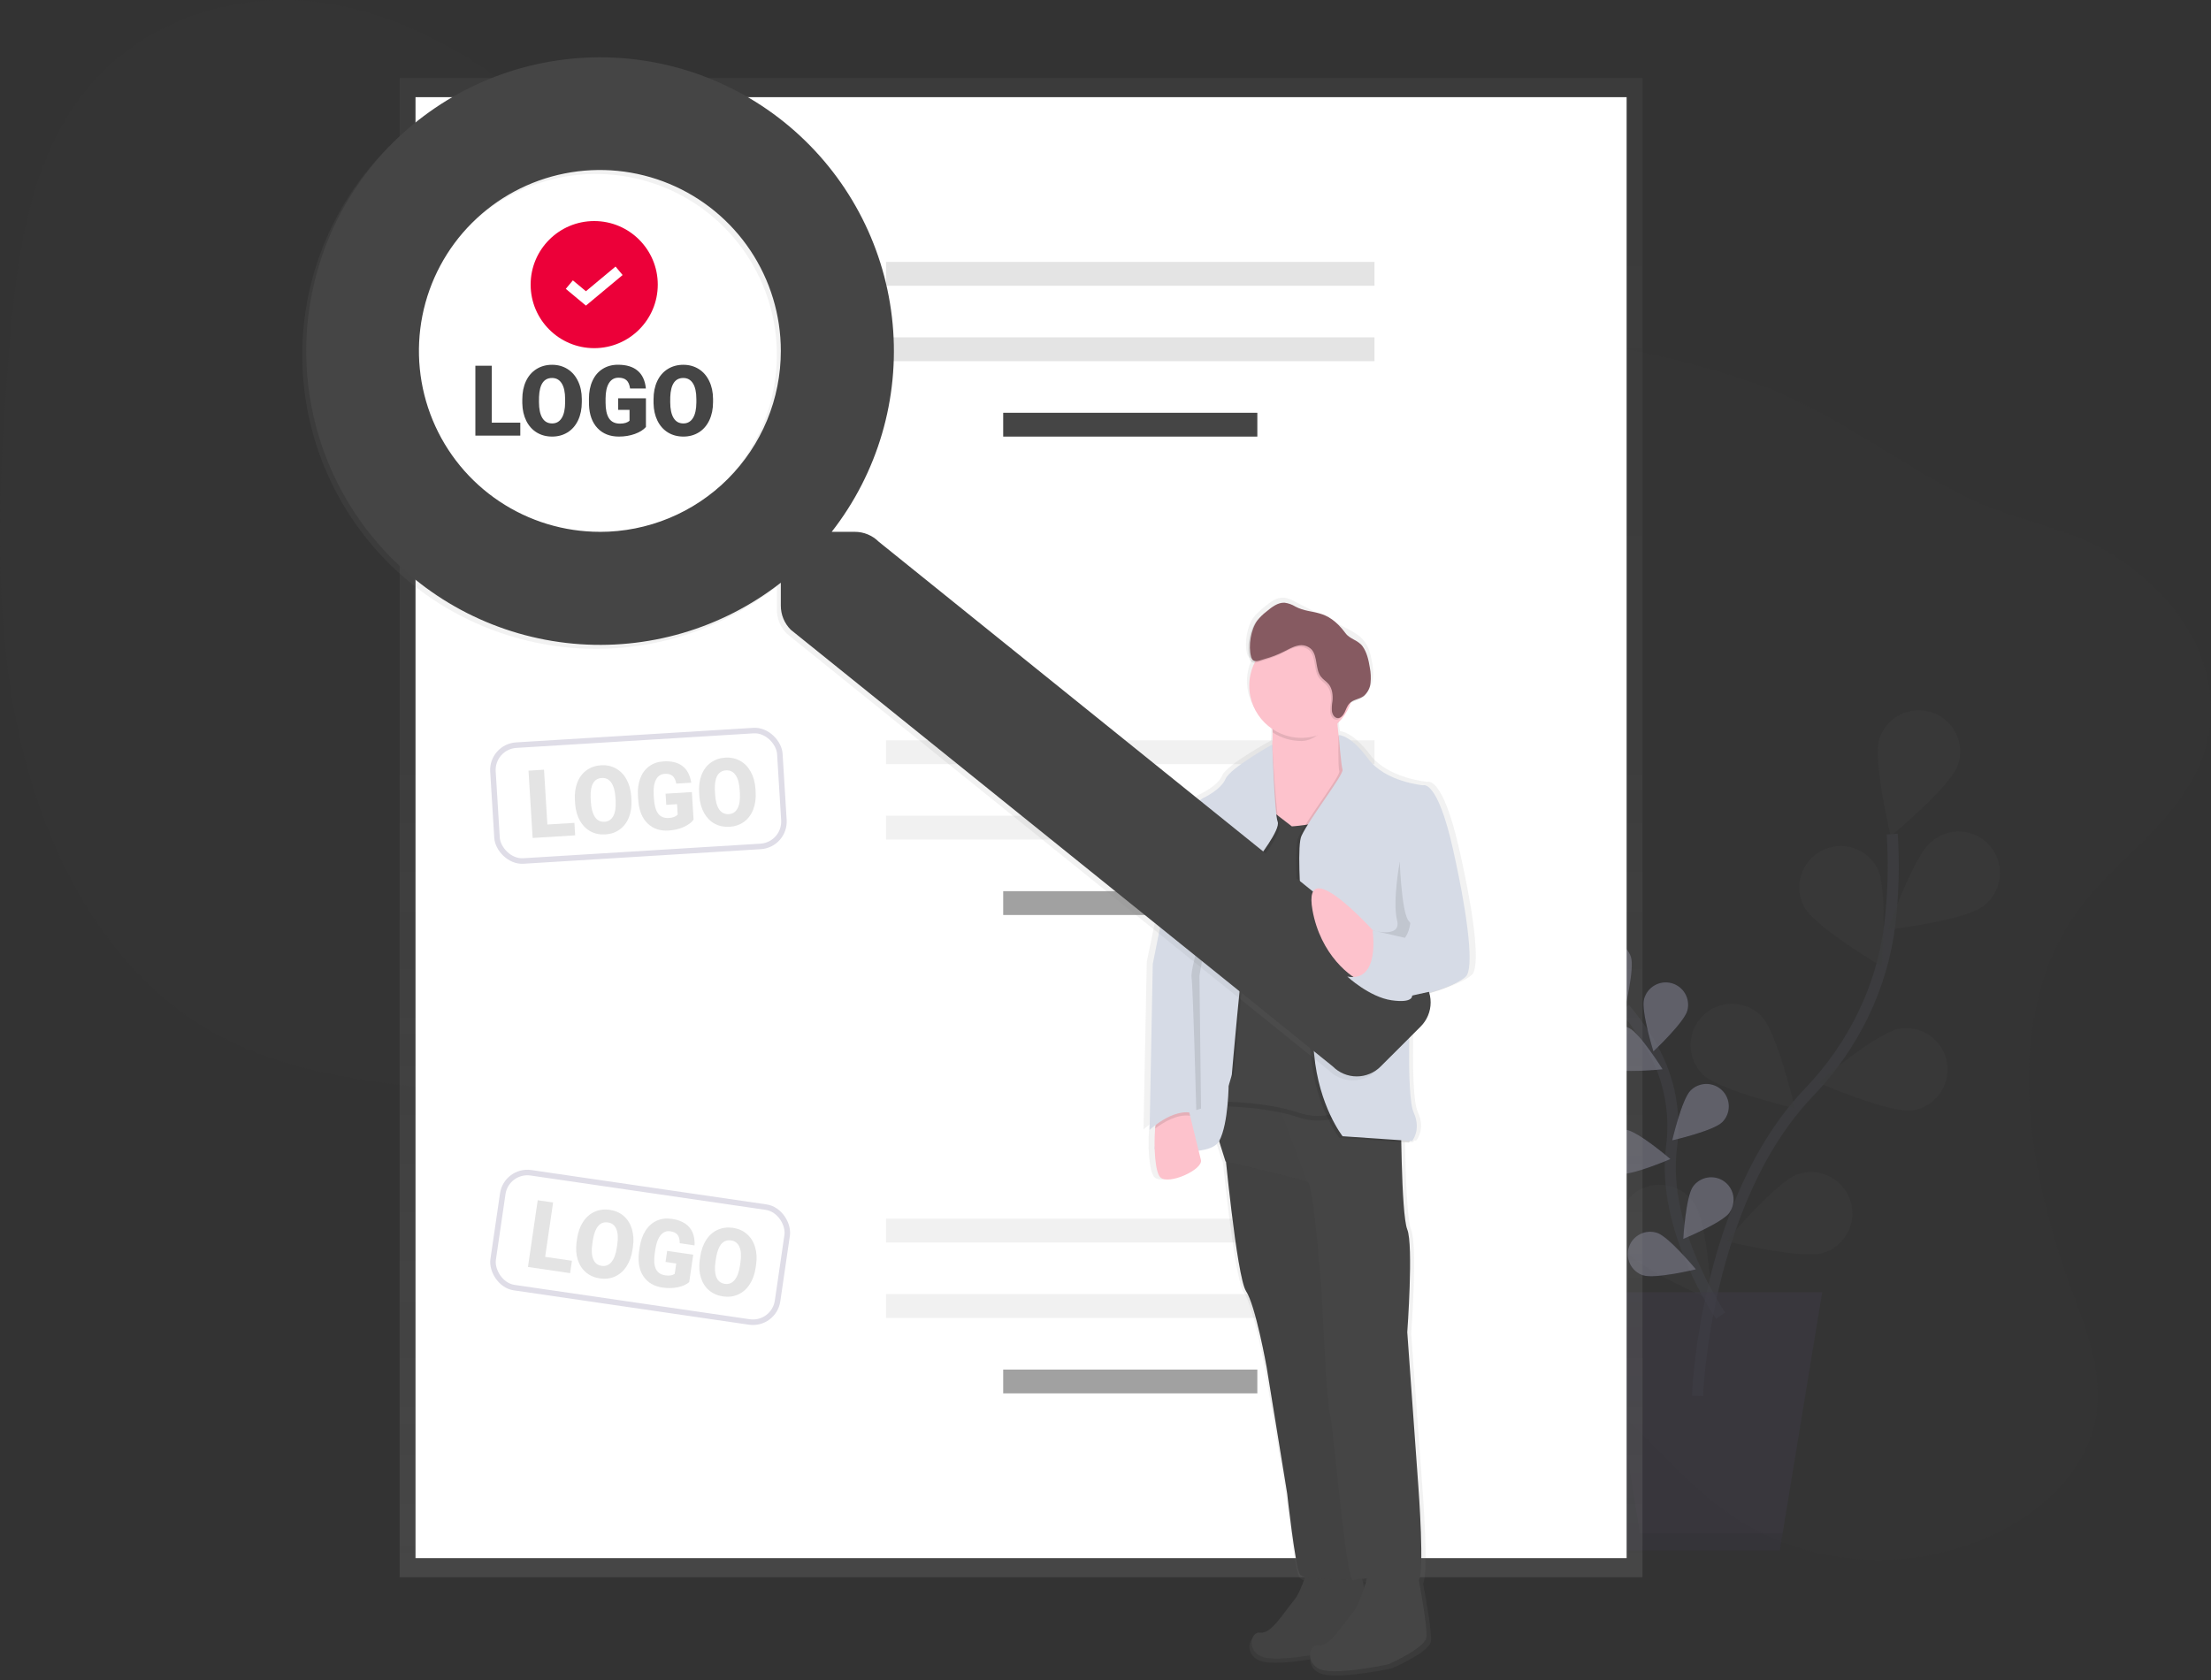 <svg width="400" height="304" viewBox="0 0 400 304" fill="none" xmlns="http://www.w3.org/2000/svg">
<rect x="0" y="0" width="400" height="304" fill="#333333" stroke="none"/>
<g clip-path="url(#clip0)">
<path opacity="0.1" d="M376.074 164.589C362.012 183.885 366.653 211.428 374.781 233.371C377.504 240.716 380.596 248.486 379.185 256.478C377.461 266.248 369.357 273.568 360.934 277.555C345.579 284.821 327.44 283.661 313.704 274.505C301.851 266.603 293.507 253.471 281.423 245.946C261.201 233.356 234.948 238.981 212.441 248.593C196.518 255.393 179.075 264.15 163.558 257.871C152.639 253.453 145.286 242.207 141.418 230.185C139.55 224.38 138.242 218.08 134.521 213.536C132.308 210.835 129.385 208.953 126.378 207.38C98.939 193.012 63.645 201.992 37.044 185.961C19.084 175.135 7.906 154.126 3.261 132.039C-1.383 109.952 -0.233 86.637 1.616 63.721C2.931 47.435 5.011 30.032 14.802 17.234C25.158 3.703 42.514 -1.674 58.035 0.445C73.555 2.565 87.471 11.185 99.644 21.476C114.87 34.314 128.878 50.431 147.815 55.305C160.713 58.624 174.417 56.275 187.825 55.237C210.239 53.505 232.573 55.499 254.771 57.751C276.021 59.906 297.418 62.313 317.544 69.378C331.786 74.378 343.075 83.828 356.484 90.287C365.223 94.496 374.839 95.473 383.064 100.911C393.215 107.61 402.389 119.478 399.411 133.72C396.598 147.258 383.545 154.348 376.074 164.589Z" fill="#454545"/>
<g opacity="0.5">
<path opacity="0.5" d="M307.106 252.598C307.106 252.598 308.291 217.484 327.289 197.642C335.263 189.316 340.5 178.741 341.887 167.297C342.535 161.866 342.684 156.387 342.332 150.929" stroke="#535461" stroke-width="2" stroke-miterlimit="10"/>
<path opacity="0.5" d="M354.232 138.361C352.932 142.283 342.063 151.292 342.063 151.292C342.063 151.292 338.733 137.567 340.033 133.648C340.343 132.716 340.832 131.854 341.475 131.111C342.117 130.367 342.9 129.758 343.778 129.318C344.656 128.877 345.612 128.614 346.591 128.543C347.571 128.471 348.555 128.594 349.487 128.903C350.42 129.212 351.282 129.702 352.025 130.345C352.768 130.987 353.377 131.77 353.818 132.647C354.258 133.525 354.522 134.481 354.593 135.461C354.664 136.441 354.542 137.425 354.232 138.357V138.361Z" fill="#454545"/>
<path opacity="0.5" d="M358.761 163.971C355.528 166.557 341.52 168.217 341.52 168.217C341.52 168.217 346.19 154.887 349.422 152.304C350.183 151.643 351.069 151.141 352.028 150.831C352.987 150.52 353.999 150.407 355.003 150.497C356.006 150.587 356.982 150.88 357.87 151.357C358.758 151.834 359.54 152.485 360.17 153.272C360.8 154.059 361.265 154.965 361.535 155.936C361.806 156.907 361.878 157.922 361.746 158.922C361.615 159.921 361.283 160.884 360.77 161.751C360.257 162.619 359.573 163.374 358.761 163.971V163.971Z" fill="#454545"/>
<path opacity="0.5" d="M345.946 200.91C341.858 201.514 328.917 195.882 328.917 195.882C328.917 195.882 339.671 186.73 343.758 186.126C344.73 185.982 345.721 186.032 346.673 186.271C347.626 186.51 348.522 186.934 349.311 187.52C350.099 188.105 350.765 188.841 351.27 189.683C351.774 190.526 352.108 191.46 352.251 192.432C352.395 193.403 352.346 194.394 352.107 195.347C351.868 196.299 351.443 197.196 350.858 197.984C350.272 198.773 349.537 199.438 348.694 199.943C347.851 200.448 346.918 200.781 345.946 200.925V200.91Z" fill="#454545"/>
<path opacity="0.5" d="M329.951 226.679C326.025 227.965 312.314 224.588 312.314 224.588C312.314 224.588 321.37 213.752 325.296 212.466C327.18 211.846 329.234 212.001 331.005 212.896C332.775 213.791 334.118 215.353 334.737 217.238C335.356 219.122 335.201 221.176 334.306 222.946C333.412 224.717 331.85 226.06 329.965 226.679H329.951Z" fill="#454545"/>
<path opacity="0.5" d="M326.358 164.032C328.266 167.696 340.442 174.869 340.442 174.869C340.442 174.869 341.549 160.792 339.641 157.125C339.188 156.254 338.568 155.48 337.815 154.849C337.063 154.217 336.194 153.74 335.257 153.445C334.321 153.149 333.335 153.041 332.357 153.126C331.378 153.212 330.427 153.489 329.555 153.942C328.684 154.396 327.911 155.016 327.279 155.768C326.648 156.521 326.171 157.39 325.875 158.326C325.58 159.263 325.471 160.249 325.557 161.227C325.642 162.205 325.92 163.157 326.373 164.029L326.358 164.032Z" fill="#454545"/>
<path opacity="0.5" d="M308.036 194.402C310.953 197.329 324.703 200.533 324.703 200.533C324.703 200.533 321.545 186.769 318.632 183.842C317.232 182.436 315.332 181.645 313.348 181.641C311.365 181.638 309.461 182.422 308.056 183.822C306.651 185.222 305.859 187.123 305.855 189.106C305.852 191.089 306.636 192.993 308.036 194.398V194.402Z" fill="#454545"/>
<path opacity="0.5" d="M294.279 226.366C296.657 229.743 309.67 235.228 309.67 235.228C309.67 235.228 308.887 221.129 306.506 217.749C305.955 216.911 305.241 216.193 304.407 215.636C303.572 215.08 302.635 214.697 301.649 214.51C300.664 214.324 299.651 214.337 298.671 214.55C297.691 214.762 296.764 215.17 295.945 215.748C295.125 216.327 294.431 217.064 293.902 217.916C293.373 218.768 293.022 219.718 292.868 220.709C292.714 221.7 292.76 222.712 293.005 223.684C293.25 224.657 293.688 225.57 294.293 226.37L294.279 226.366Z" fill="#454545"/>
<path opacity="0.5" d="M311.28 238.065C311.28 238.065 300.504 222.39 302.393 207.642C303.226 201.461 302.031 195.176 298.988 189.732C297.523 187.159 295.825 184.726 293.916 182.462" stroke="#535461" stroke-width="2" stroke-miterlimit="10"/>
<path opacity="0.5" d="M295.055 173.159C295.748 175.286 293.916 182.707 293.916 182.707C293.916 182.707 288.051 177.8 287.358 175.677C287.024 174.657 287.11 173.545 287.596 172.588C288.082 171.63 288.928 170.905 289.949 170.571C290.97 170.238 292.081 170.324 293.039 170.81C293.996 171.296 294.722 172.142 295.055 173.163V173.159Z" fill="#03034A"/>
<path opacity="0.5" d="M305.267 182.854C304.696 185.009 299.121 190.25 299.121 190.25C299.121 190.25 296.865 182.944 297.436 180.781C297.711 179.743 298.387 178.856 299.316 178.317C300.244 177.777 301.349 177.628 302.388 177.903C303.426 178.177 304.313 178.853 304.853 179.782C305.393 180.711 305.542 181.816 305.267 182.854V182.854Z" fill="#03034A"/>
<path opacity="0.5" d="M311.567 203.062C309.983 204.639 302.53 206.345 302.53 206.345C302.53 206.345 304.268 198.899 305.856 197.322C306.233 196.947 306.681 196.65 307.173 196.448C307.665 196.246 308.192 196.143 308.724 196.145C309.256 196.146 309.782 196.253 310.273 196.458C310.764 196.663 311.21 196.963 311.585 197.34C311.96 197.717 312.257 198.165 312.459 198.657C312.661 199.149 312.764 199.676 312.762 200.208C312.761 200.74 312.654 201.267 312.449 201.758C312.244 202.249 311.944 202.694 311.567 203.069V203.062Z" fill="#03034A"/>
<path opacity="0.5" d="M312.892 219.43C311.596 221.252 304.523 224.186 304.523 224.186C304.523 224.186 304.979 216.553 306.276 214.732C306.584 214.299 306.974 213.93 307.425 213.647C307.875 213.365 308.377 213.174 308.901 213.085C309.426 212.996 309.962 213.012 310.481 213.13C310.999 213.249 311.489 213.469 311.923 213.777C312.356 214.085 312.725 214.475 313.007 214.926C313.29 215.376 313.481 215.878 313.57 216.402C313.658 216.926 313.643 217.463 313.524 217.981C313.406 218.5 313.186 218.99 312.878 219.423L312.892 219.43Z" fill="#03034A"/>
<path opacity="0.5" d="M291.176 193.296C293.184 194.28 300.788 193.49 300.788 193.49C300.788 193.49 296.74 187.003 294.732 186.022C293.767 185.55 292.655 185.481 291.639 185.83C290.624 186.179 289.788 186.916 289.317 187.881C288.845 188.845 288.776 189.958 289.125 190.973C289.473 191.989 290.211 192.824 291.176 193.296V193.296Z" fill="#03034A"/>
<path opacity="0.5" d="M292.969 212.423C295.181 212.76 302.2 209.732 302.2 209.732C302.2 209.732 296.395 204.754 294.186 204.431C293.124 204.269 292.042 204.536 291.177 205.173C290.312 205.809 289.736 206.763 289.574 207.825C289.413 208.887 289.68 209.969 290.316 210.834C290.953 211.699 291.907 212.275 292.969 212.437V212.423Z" fill="#03034A"/>
<path opacity="0.5" d="M297.257 230.767C299.379 231.485 306.811 229.689 306.811 229.689C306.811 229.689 301.933 223.802 299.811 223.094C298.791 222.756 297.679 222.836 296.719 223.317C295.759 223.798 295.029 224.641 294.69 225.661C294.352 226.68 294.432 227.792 294.913 228.752C295.394 229.713 296.237 230.442 297.257 230.781V230.767Z" fill="#03034A"/>
<path opacity="0.5" d="M295.055 173.159C295.748 175.286 293.916 182.707 293.916 182.707C293.916 182.707 288.051 177.8 287.358 175.677C287.024 174.657 287.11 173.545 287.596 172.588C288.082 171.63 288.928 170.905 289.949 170.571C290.97 170.238 292.081 170.324 293.039 170.81C293.996 171.296 294.722 172.142 295.055 173.163V173.159Z" fill="white"/>
<path opacity="0.5" d="M305.267 182.854C304.696 185.009 299.121 190.25 299.121 190.25C299.121 190.25 296.865 182.944 297.436 180.781C297.711 179.743 298.387 178.856 299.316 178.317C300.244 177.777 301.349 177.628 302.388 177.903C303.426 178.177 304.313 178.853 304.853 179.782C305.393 180.711 305.542 181.816 305.267 182.854V182.854Z" fill="white"/>
<path opacity="0.5" d="M311.567 203.062C309.983 204.639 302.53 206.345 302.53 206.345C302.53 206.345 304.268 198.899 305.856 197.322C306.233 196.947 306.681 196.65 307.173 196.448C307.665 196.246 308.192 196.143 308.724 196.145C309.256 196.146 309.782 196.253 310.273 196.458C310.764 196.663 311.21 196.963 311.585 197.34C311.96 197.717 312.257 198.165 312.459 198.657C312.661 199.149 312.764 199.676 312.762 200.208C312.761 200.74 312.654 201.267 312.449 201.758C312.244 202.249 311.944 202.694 311.567 203.069V203.062Z" fill="white"/>
<path opacity="0.5" d="M312.892 219.43C311.596 221.252 304.523 224.186 304.523 224.186C304.523 224.186 304.979 216.553 306.276 214.732C306.584 214.299 306.974 213.93 307.425 213.647C307.875 213.365 308.377 213.174 308.901 213.085C309.426 212.996 309.962 213.012 310.481 213.13C310.999 213.249 311.489 213.469 311.923 213.777C312.356 214.085 312.725 214.475 313.007 214.926C313.29 215.376 313.481 215.878 313.57 216.402C313.658 216.926 313.643 217.463 313.524 217.981C313.406 218.5 313.186 218.99 312.878 219.423L312.892 219.43Z" fill="white"/>
<path opacity="0.5" d="M291.176 193.296C293.184 194.28 300.788 193.49 300.788 193.49C300.788 193.49 296.74 187.003 294.732 186.022C293.767 185.55 292.655 185.481 291.639 185.83C290.624 186.179 289.788 186.916 289.317 187.881C288.845 188.845 288.776 189.958 289.125 190.973C289.473 191.989 290.211 192.824 291.176 193.296V193.296Z" fill="white"/>
<path opacity="0.5" d="M292.969 212.423C295.181 212.76 302.2 209.732 302.2 209.732C302.2 209.732 296.395 204.754 294.186 204.431C293.124 204.269 292.042 204.536 291.177 205.173C290.312 205.809 289.736 206.763 289.574 207.825C289.413 208.887 289.68 209.969 290.316 210.834C290.953 211.699 291.907 212.275 292.969 212.437V212.423Z" fill="white"/>
<path opacity="0.5" d="M297.257 230.767C299.379 231.485 306.811 229.689 306.811 229.689C306.811 229.689 301.933 223.802 299.811 223.094C298.791 222.756 297.679 222.836 296.719 223.317C295.759 223.798 295.029 224.641 294.69 225.661C294.352 226.68 294.432 227.792 294.913 228.752C295.394 229.713 296.237 230.442 297.257 230.781V230.767Z" fill="white"/>
<path opacity="0.5" d="M291.341 280.569H321.991L329.656 233.827H283.679L291.341 280.569Z" fill="#474059"/>
<path opacity="0.1" d="M289.545 233.827L296.704 277.505H322.494L321.991 280.569H291.341L283.679 233.827H289.545Z" fill="black"/>
</g>
<path d="M297.152 14.113H72.298V285.411H297.152V14.113Z" fill="url(#paint0_linear)"/>
<path d="M294.279 17.582H75.171V281.948H294.279V17.582Z" fill="white"/>
<path d="M248.661 47.395H160.3V51.706H248.661V47.395Z" fill="#E4E4E4"/>
<path d="M248.661 61.045H160.3V65.355H248.661V61.045Z" fill="#E4E4E4"/>
<path d="M227.469 74.694H181.492V79.004H227.469V74.694Z" fill="#454545"/>
<path opacity="0.5" d="M248.661 133.961H160.3V138.271H248.661V133.961Z" fill="#E4E4E4"/>
<path opacity="0.5" d="M248.661 147.61H160.3V151.92H248.661V147.61Z" fill="#E4E4E4"/>
<path d="M99.029 149.2L103.916 148.899L104.055 151.158L96.361 151.631L95.613 139.45L98.42 139.277L99.029 149.2Z" fill="#E4E4E4"/>
<path d="M114.23 144.672C114.303 145.86 114.157 146.924 113.792 147.865C113.427 148.805 112.87 149.548 112.122 150.092C111.379 150.63 110.512 150.93 109.52 150.991C108.528 151.052 107.634 150.869 106.837 150.442C106.04 150.009 105.398 149.363 104.911 148.502C104.43 147.642 104.144 146.638 104.052 145.49L104.01 144.804C103.937 143.611 104.08 142.546 104.44 141.612C104.805 140.671 105.362 139.929 106.11 139.385C106.863 138.84 107.738 138.537 108.735 138.476C109.722 138.416 110.617 138.607 111.42 139.05C112.223 139.494 112.866 140.157 113.348 141.04C113.836 141.917 114.118 142.941 114.195 144.111L114.23 144.672ZM111.343 144.337C111.269 143.127 111.018 142.221 110.59 141.62C110.168 141.014 109.596 140.733 108.877 140.777C107.469 140.863 106.793 142.013 106.849 144.227L106.896 145.122C106.969 146.316 107.214 147.222 107.632 147.84C108.05 148.458 108.633 148.744 109.379 148.698C110.088 148.655 110.615 148.306 110.961 147.652C111.306 146.998 111.445 146.08 111.378 144.898L111.343 144.337Z" fill="#E4E4E4"/>
<path d="M125.477 148.331C125.076 148.86 124.469 149.303 123.656 149.661C122.843 150.019 121.941 150.228 120.949 150.289C119.424 150.382 118.176 149.969 117.204 149.049C116.232 148.129 115.661 146.801 115.49 145.065L115.418 144.011C115.344 142.812 115.482 141.754 115.833 140.837C116.183 139.914 116.719 139.189 117.442 138.664C118.169 138.132 119.028 137.836 120.02 137.775C121.471 137.686 122.617 137.965 123.46 138.613C124.307 139.255 124.84 140.261 125.058 141.631L122.355 141.797C122.217 141.122 121.979 140.65 121.641 140.379C121.304 140.109 120.841 139.992 120.255 140.028C119.551 140.071 119.026 140.417 118.681 141.065C118.335 141.713 118.195 142.617 118.261 143.778L118.307 144.514C118.381 145.73 118.635 146.632 119.067 147.222C119.504 147.805 120.149 148.071 121.002 148.018C121.733 147.973 122.266 147.77 122.603 147.408L122.487 145.517L120.535 145.637L120.411 143.621L125.17 143.328L125.477 148.331Z" fill="#E4E4E4"/>
<path d="M136.705 143.292C136.778 144.48 136.632 145.544 136.266 146.485C135.901 147.425 135.345 148.168 134.597 148.712C133.854 149.25 132.986 149.55 131.995 149.611C131.003 149.671 130.109 149.488 129.312 149.061C128.514 148.629 127.873 147.983 127.386 147.122C126.905 146.262 126.619 145.258 126.527 144.11L126.485 143.424C126.411 142.23 126.555 141.166 126.915 140.232C127.28 139.291 127.836 138.549 128.584 138.005C129.338 137.46 130.213 137.157 131.21 137.096C132.197 137.035 133.091 137.227 133.895 137.67C134.698 138.113 135.341 138.777 135.823 139.659C136.311 140.536 136.593 141.56 136.67 142.731L136.705 143.292ZM133.818 142.957C133.744 141.747 133.493 140.841 133.065 140.24C132.642 139.634 132.071 139.352 131.351 139.397C129.944 139.483 129.268 140.633 129.323 142.847L129.37 143.742C129.444 144.936 129.689 145.842 130.107 146.46C130.525 147.078 131.107 147.364 131.854 147.318C132.563 147.275 133.09 146.926 133.435 146.272C133.781 145.618 133.92 144.7 133.852 143.517L133.818 142.957Z" fill="#E4E4E4"/>
<path opacity="0.5" d="M227.469 161.259H181.492V165.57H227.469V161.259Z" fill="#454545"/>
<path opacity="0.5" d="M248.661 220.526H160.3V224.836H248.661V220.526Z" fill="#E4E4E4"/>
<path d="M98.625 227.429L103.47 228.137L103.143 230.377L95.515 229.262L97.28 217.186L100.063 217.593L98.625 227.429Z" fill="#E4E4E4"/>
<path d="M114.431 226.114C114.259 227.291 113.898 228.303 113.348 229.149C112.798 229.995 112.101 230.607 111.257 230.986C110.42 231.361 109.509 231.476 108.526 231.333C107.543 231.189 106.705 230.827 106.013 230.245C105.321 229.659 104.825 228.894 104.525 227.953C104.231 227.012 104.156 225.97 104.302 224.828L104.401 224.148C104.574 222.965 104.933 221.953 105.477 221.112C106.027 220.266 106.724 219.654 107.567 219.274C108.416 218.896 109.335 218.779 110.323 218.923C111.301 219.066 112.138 219.437 112.833 220.035C113.529 220.634 114.022 221.415 114.313 222.378C114.61 223.336 114.677 224.396 114.512 225.558L114.431 226.114ZM111.674 225.194C111.85 223.994 111.79 223.057 111.494 222.381C111.205 221.701 110.704 221.308 109.99 221.204C108.595 221 107.697 221.987 107.298 224.165L107.16 225.051C106.987 226.234 107.042 227.171 107.325 227.862C107.607 228.553 108.118 228.952 108.858 229.06C109.561 229.163 110.149 228.93 110.621 228.361C111.092 227.792 111.417 226.921 111.593 225.75L111.674 225.194Z" fill="#E4E4E4"/>
<path d="M124.69 232.001C124.189 232.436 123.504 232.745 122.635 232.929C121.766 233.112 120.84 233.132 119.857 232.989C118.345 232.768 117.208 232.107 116.445 231.008C115.683 229.908 115.396 228.491 115.584 226.757L115.729 225.71C115.903 224.522 116.255 223.514 116.786 222.688C117.318 221.857 117.991 221.258 118.806 220.891C119.627 220.52 120.529 220.406 121.512 220.55C122.95 220.76 124.015 221.269 124.707 222.076C125.405 222.878 125.72 223.971 125.653 225.356L122.973 224.965C122.976 224.276 122.84 223.765 122.565 223.431C122.29 223.097 121.862 222.888 121.28 222.803C120.583 222.701 119.998 222.932 119.527 223.496C119.056 224.059 118.734 224.916 118.56 226.065L118.454 226.795C118.278 228 118.341 228.935 118.643 229.601C118.951 230.261 119.528 230.654 120.374 230.777C121.098 230.883 121.662 230.793 122.066 230.508L122.34 228.633L120.405 228.351L120.697 226.352L125.415 227.041L124.69 232.001Z" fill="#E4E4E4"/>
<path d="M136.712 229.37C136.54 230.547 136.179 231.559 135.628 232.405C135.078 233.251 134.381 233.863 133.538 234.243C132.7 234.617 131.79 234.733 130.807 234.589C129.823 234.445 128.986 234.083 128.293 233.501C127.601 232.915 127.106 232.151 126.806 231.209C126.512 230.268 126.437 229.226 126.582 228.084L126.682 227.404C126.855 226.221 127.213 225.209 127.757 224.368C128.307 223.522 129.004 222.91 129.848 222.53C130.697 222.152 131.615 222.035 132.604 222.179C133.582 222.322 134.418 222.693 135.114 223.291C135.809 223.89 136.302 224.671 136.594 225.634C136.891 226.592 136.957 227.652 136.793 228.814L136.712 229.37ZM133.955 228.45C134.13 227.25 134.07 226.313 133.775 225.637C133.486 224.957 132.984 224.564 132.271 224.46C130.875 224.256 129.978 225.243 129.578 227.421L129.441 228.307C129.268 229.49 129.323 230.427 129.605 231.118C129.887 231.809 130.399 232.208 131.139 232.316C131.842 232.419 132.429 232.186 132.901 231.617C133.373 231.048 133.697 230.177 133.874 229.006L133.955 228.45Z" fill="#E4E4E4"/>
<rect x="91.604" y="211.567" width="52" height="21" rx="4.5" transform="rotate(8.314 91.604 211.567)" stroke="#DFDDE7"/>
<path opacity="0.5" d="M248.661 234.175H160.3V238.486H248.661V234.175Z" fill="#E4E4E4"/>
<path opacity="0.5" d="M227.469 247.825H181.492V252.135H227.469V247.825Z" fill="#454545"/>
<path d="M207.76 207.865H207.814C207.893 210.271 208.234 212.448 208.891 213.051C210.458 214.488 216.952 211.614 216.506 209.876C216.417 209.517 216.266 208.928 216.075 208.184C217.828 207.965 219.326 207.466 219.922 206.439L221.05 209.916L221.129 210.163H221.151H221.215C221.959 217.211 223.643 231.844 224.99 233.805C226.786 236.402 228.852 247.656 228.852 247.656L232.713 270.741C232.713 270.741 234.2 284.031 235.091 285.468C235.35 285.742 235.694 285.921 236.068 285.974C235.547 287.533 234.8 289.354 233.913 290.371C232.117 292.39 229.753 296.431 227.674 296.143C225.594 295.856 225.001 300.184 228.863 300.759C231 301.078 234.408 300.691 237.027 300.281C237.027 301.438 237.832 302.767 239.854 303.068C243.715 303.647 251.736 301.915 251.736 301.915C251.736 301.915 258.561 299.042 258.866 297.009C259.081 295.536 258.036 289.624 257.454 286.524C258.532 284.796 257.382 269.886 257.382 269.886L255.303 241.32C255.303 241.32 256.492 225.451 255.303 222.563C254.559 220.767 254.283 212.505 254.178 206.597L255.615 206.69C255.697 206.591 255.771 206.487 255.838 206.377L256.197 206.403C256.197 206.403 257.993 204.384 256.495 201.209C255.392 198.849 255.601 188.195 255.777 182.89L255.989 180.376C256.067 180.299 256.128 180.206 256.165 180.103C258.951 179.726 261.659 178.907 264.185 177.674C264.948 177.357 265.658 176.926 266.29 176.396C267.777 174.959 266.883 166.295 263.913 153.31C260.942 140.326 258.27 141.479 258.27 141.479C258.27 141.479 251.14 140.9 247.871 136.572C244.602 132.244 242.408 132.301 242.408 132.301C242.325 131.734 242.268 131.199 242.228 130.699C242.228 130.512 242.199 130.34 242.189 130.153C243.3 129.12 244.147 127.835 244.66 126.407C245.328 126.048 246.15 125.929 246.79 125.477C246.953 125.358 247.101 125.221 247.232 125.067C247.872 124.476 248.279 123.674 248.377 122.808C248.479 121.862 248.435 120.906 248.245 119.974C248.018 118.594 247.684 117.183 246.88 116.098C246.075 115.013 244.872 114.36 243.712 113.753C240.57 112.103 237.42 110.47 234.261 108.853C233.644 108.476 232.956 108.231 232.239 108.135C230.975 108.063 229.84 108.929 228.819 109.751C228.412 110.071 228.023 110.413 227.652 110.775C227.337 111.054 227.049 111.363 226.794 111.698C225.601 113.296 225.095 116.306 225.619 118.304C225.784 118.936 226.14 119.119 226.578 119.112C225.928 120.404 225.589 121.831 225.59 123.278C225.597 124.863 226.003 126.42 226.769 127.806C227.536 129.193 228.638 130.364 229.976 131.213C229.976 131.414 229.976 131.612 229.994 131.802C230.009 132.539 229.985 133.276 229.922 134.011C229.922 134.011 222.02 138.282 221.133 140.3C220.246 142.319 216.973 143.763 216.973 143.763C216.973 143.763 210.734 146.938 210.734 158.192L207.465 174.061L206.873 204.359C206.873 204.359 207.282 204 207.95 203.49C207.929 203.691 207.911 203.899 207.893 204.111C207.804 205.269 207.774 206.431 207.803 207.592L207.76 207.865ZM247.666 286.28C247.544 286.743 247.365 287.357 247.138 288.076C247.038 287.479 246.937 286.89 246.837 286.33C247.095 286.305 247.372 286.291 247.666 286.28V286.28Z" fill="url(#paint1_linear)"/>
<path d="M236.877 282.559C236.877 282.559 235.731 287.709 234.003 289.71C232.275 291.711 230.012 295.719 228.015 295.432C226.018 295.145 225.44 299.437 229.161 300.008C232.882 300.579 240.587 298.866 240.587 298.866C240.587 298.866 247.167 295.992 247.451 294.002C247.735 292.012 245.734 281.7 245.734 281.7L236.877 282.559Z" fill="#454545"/>
<path opacity="0.05" d="M236.877 282.559C236.877 282.559 235.731 287.709 234.003 289.71C232.275 291.711 230.012 295.719 228.015 295.432C226.018 295.145 225.44 299.437 229.161 300.008C232.882 300.579 240.587 298.866 240.587 298.866C240.587 298.866 247.167 295.992 247.451 294.002C247.735 292.012 245.734 281.7 245.734 281.7L236.877 282.559Z" fill="black"/>
<path d="M247.462 284.847C247.462 284.847 246.316 289.997 244.588 291.998C242.86 293.999 240.587 298.007 238.593 297.72C236.6 297.433 236.018 301.725 239.739 302.296C243.46 302.867 251.183 301.15 251.183 301.15C251.183 301.15 257.763 298.277 258.047 296.287C258.331 294.297 256.33 283.984 256.33 283.984L247.462 284.847Z" fill="#454545"/>
<path d="M221.428 206.467C221.428 206.467 223.716 231.068 225.433 233.644C227.15 236.219 229.15 247.376 229.15 247.376L232.868 270.26C232.868 270.26 234.305 283.421 235.156 284.85C236.007 286.28 246.625 285.666 246.625 285.666L240.023 209.898L221.428 206.467Z" fill="#454545"/>
<path opacity="0.05" d="M221.428 206.467C221.428 206.467 223.716 231.068 225.433 233.644C227.15 236.219 229.15 247.376 229.15 247.376L232.868 270.26C232.868 270.26 234.305 283.421 235.156 284.85C236.007 286.28 246.625 285.666 246.625 285.666L240.023 209.898L221.428 206.467Z" fill="black"/>
<path d="M216.852 194.732L217.599 197.107L221.64 209.933L221.719 210.178H221.74C222.283 210.3 233.734 212.933 236.205 213.741C236.338 213.782 236.469 213.831 236.596 213.888C237.742 214.459 239.172 235.055 239.172 235.055C239.172 235.055 240.03 254.509 240.609 255.939C241.187 257.368 243.482 286.829 244.901 285.974C246.32 285.119 256.629 285.974 256.629 285.974C257.774 284.829 256.629 269.383 256.629 269.383L254.595 241.068C254.595 241.068 255.741 225.336 254.595 222.473C253.45 219.61 253.45 200.447 253.45 200.447L230.034 196.787L227.771 196.428L216.852 194.732Z" fill="#454545"/>
<path opacity="0.02" d="M217.599 197.11L221.64 209.937L221.737 210.188C222.279 210.311 233.73 212.943 236.201 213.752H236.449L230.052 196.791L229.869 196.302L227.789 196.435L217.599 197.11Z" fill="black"/>
<path opacity="0.1" d="M244.315 137.524C244.315 137.524 233.73 148.968 227.149 139.525L220.856 143.817L222.002 150.397L218.281 200.171C218.281 200.171 228.008 199.883 234.872 202.171C236.784 202.849 238.85 202.967 240.826 202.511C242.803 202.055 244.608 201.043 246.029 199.596L244.897 155.832L247.473 142.387L244.315 137.524Z" fill="black"/>
<path d="M244.315 136.665C244.315 136.665 233.73 148.109 227.149 138.666L220.856 142.959L222.002 149.539L218.281 199.312C218.281 199.312 228.008 199.025 234.872 201.313C236.784 201.991 238.85 202.109 240.826 201.653C242.803 201.196 244.608 200.185 246.029 198.737L244.897 154.973L247.473 141.529L244.315 136.665Z" fill="#454545"/>
<path d="M223.185 187.628V189.431H222.61V188.231H220.509V189.431H219.93V187.631L223.185 187.628Z" fill="#E82127"/>
<path d="M222.671 187.046H220.451C220.305 187.011 220.172 186.937 220.066 186.832C219.96 186.727 219.884 186.594 219.847 186.449H223.271C223.234 186.594 223.158 186.726 223.052 186.831C222.945 186.936 222.812 187.011 222.667 187.046" fill="#E82127"/>
<path d="M242.742 186.471C242.704 186.614 242.629 186.745 242.523 186.849C242.418 186.953 242.286 187.028 242.142 187.064H241.208L241.162 187.082V189.438H240.587V187.082L240.533 187.064H239.599C239.456 187.026 239.325 186.952 239.219 186.848C239.114 186.744 239.038 186.614 238.999 186.471V186.471H242.742Z" fill="#E82127"/>
<path d="M222.286 195.882C222.286 195.882 222.286 203.321 220.569 206.467C218.852 209.614 208.842 207.904 208.842 207.904L210.842 197.319L222.286 195.882Z" fill="#D6DBE6"/>
<path d="M209.93 213.051C211.438 214.488 217.692 211.614 217.261 209.905C216.959 208.694 215.903 204.362 215.303 201.905L214.887 200.178C214.887 200.178 211.223 199.032 209.93 200.178C209.459 200.594 209.129 202.236 208.974 204.219C208.708 207.663 208.978 212.139 209.93 213.051Z" fill="#FDC2CC"/>
<path d="M223.705 141.813L233.716 149.535C233.716 149.535 248.59 148.677 244.872 141.525C243.254 138.38 242.277 134.944 241.999 131.418C241.878 130.117 241.878 128.807 241.999 127.506C241.999 127.506 228.267 114.934 229.984 129.223C230.119 130.32 230.198 131.423 230.221 132.528C230.426 143.253 223.705 141.813 223.705 141.813Z" fill="#FDC2CC"/>
<path opacity="0.1" d="M230.012 129.227C230.148 130.323 230.227 131.426 230.249 132.531C231.79 133.552 233.599 134.094 235.447 134.09C238.008 134.09 239.894 131.597 241.596 129.941C241.406 127.567 242.024 127.51 242.024 127.51C242.024 127.51 228.295 114.924 230.012 129.227Z" fill="black"/>
<path d="M235.447 133.519C240.66 133.519 244.886 129.293 244.886 124.079C244.886 118.866 240.66 114.64 235.447 114.64C230.234 114.64 226.007 118.866 226.007 124.079C226.007 129.293 230.234 133.519 235.447 133.519Z" fill="#FDC2CC"/>
<path opacity="0.1" d="M242.167 133.088C242.167 133.088 243.74 133.232 246.887 137.52C250.033 141.809 256.898 142.384 256.898 142.384C256.898 142.384 259.473 141.238 262.332 154.111C265.191 166.985 266.05 175.566 264.62 176.996C263.191 178.425 257.469 180.433 254.595 180.433C254.595 180.433 253.737 198.454 255.166 201.6C256.596 204.747 254.879 206.751 254.879 206.751L242.307 205.893C242.307 205.893 238.015 200.458 237.156 191.018C236.298 181.579 233.439 154.686 234.868 151.54C236.298 148.393 242.591 140.383 242.307 139.525C242.023 138.666 242.167 133.088 242.167 133.088Z" fill="black"/>
<path d="M242.2 133.002C242.2 133.002 244.316 132.944 247.462 137.237C250.609 141.529 257.469 142.1 257.469 142.1C257.469 142.1 260.045 140.954 262.904 153.828C265.763 166.701 266.622 175.282 265.192 176.712C263.762 178.141 258.04 180.146 255.181 180.146C255.181 180.146 254.323 198.166 255.752 201.313C257.182 204.459 255.465 206.464 255.465 206.464L242.893 205.605C242.893 205.605 238.601 200.171 237.742 190.731C236.884 181.292 234.018 154.402 235.447 151.27C236.877 148.138 243.17 140.114 242.886 139.255C242.602 138.397 242.2 133.002 242.2 133.002Z" fill="#D6DBE6"/>
<path opacity="0.1" d="M208.978 204.215C210.347 203.17 212.929 201.543 215.307 201.902L214.89 200.174C214.89 200.174 211.227 199.028 209.933 200.174C209.456 200.591 209.129 202.229 208.978 204.215Z" fill="black"/>
<path opacity="0.1" d="M230.17 134.805C230.17 134.805 222.875 139.525 222.017 141.529C221.158 143.533 218.012 144.963 218.012 144.963C218.012 144.963 212.006 148.109 212.006 159.266L208.86 174.998L223.163 195.023C223.163 195.023 224.88 174.998 225.738 170.135C226.597 165.271 227.739 156.126 227.739 156.126C227.739 156.126 232.031 150.692 231.456 149.262C230.882 147.833 230.17 134.805 230.17 134.805Z" fill="black"/>
<path d="M230.171 134.719C230.171 134.719 222.563 138.953 221.708 140.954C220.853 142.955 217.703 144.388 217.703 144.388C217.703 144.388 211.697 147.535 211.697 158.691L208.551 174.424L207.98 204.459C207.98 204.459 213.131 199.596 216.848 201.884C220.566 204.172 222.854 194.445 222.854 194.445C222.854 194.445 224.571 174.42 225.429 169.557C226.288 164.693 227.43 155.548 227.43 155.548C227.43 155.548 231.722 150.114 231.148 148.684C230.573 147.254 230.171 134.719 230.171 134.719Z" fill="#D6DBE6"/>
<path opacity="0.1" d="M227.16 112.596C227.645 111.98 228.205 111.427 228.827 110.951C229.811 110.132 230.899 109.277 232.121 109.349C232.812 109.441 233.475 109.678 234.068 110.046C237.109 111.648 240.141 113.266 243.166 114.902C244.283 115.505 245.436 116.145 246.215 117.23C246.995 118.314 247.311 119.708 247.53 121.073C247.713 121.997 247.757 122.944 247.659 123.882C247.57 124.801 247.124 125.648 246.417 126.242C245.601 126.834 244.484 126.838 243.802 127.614C243.406 128.063 243.234 128.691 242.954 129.237C242.674 129.783 242.189 130.315 241.636 130.218C241.083 130.121 240.748 129.536 240.669 128.943C240.634 128.342 240.669 127.739 240.774 127.147C240.881 126.069 240.745 124.927 240.12 124.126C239.689 123.58 239.071 123.25 238.654 122.689C237.656 121.339 238.112 119.097 237.016 117.829C236.698 117.498 236.298 117.257 235.856 117.131C235.415 117.004 234.947 116.998 234.502 117.111C233.615 117.298 232.803 117.779 231.988 118.189C230.886 118.744 229.732 119.189 228.543 119.518C227.545 119.791 226.388 120.444 226.047 119.115C225.526 117.165 226.011 114.18 227.16 112.596Z" fill="black"/>
<path d="M227.447 112.312C227.932 111.696 228.492 111.143 229.114 110.667C230.098 109.848 231.187 108.993 232.408 109.065C233.099 109.157 233.762 109.395 234.355 109.762C237.394 111.364 239.919 109.848 243.453 114.618C244.207 115.638 245.723 115.861 246.503 116.946C247.282 118.031 247.598 119.424 247.817 120.789C248.001 121.714 248.044 122.661 247.947 123.598C247.858 124.517 247.411 125.365 246.704 125.958C245.888 126.551 244.771 126.554 244.089 127.33C243.694 127.779 243.521 128.408 243.241 128.954C242.961 129.5 242.476 130.031 241.923 129.934C241.37 129.837 241.036 129.252 240.957 128.659C240.922 128.058 240.956 127.456 241.061 126.863C241.169 125.786 241.032 124.643 240.407 123.842C239.976 123.296 239.358 122.966 238.942 122.406C237.943 121.055 238.399 118.814 237.304 117.546C236.986 117.214 236.585 116.973 236.144 116.847C235.702 116.721 235.235 116.714 234.789 116.827C233.902 117.014 233.09 117.495 232.275 117.905C231.174 118.461 230.02 118.906 228.83 119.234C227.832 119.507 226.675 120.161 226.334 118.832C225.81 116.881 226.298 113.893 227.447 112.312Z" fill="#865A61"/>
<path opacity="0.1" d="M253.231 155.972C253.231 155.972 257.045 165.699 254.182 169.704L247.889 168.267C247.889 168.267 253.611 169.984 252.753 166.55C251.894 163.116 253.231 155.972 253.231 155.972Z" fill="black"/>
<path opacity="0.1" d="M255.314 180.006C255.314 180.006 247.016 180.577 244.728 178.86C247.741 181.16 251.299 182.639 255.055 183.152L255.314 180.006Z" fill="black"/>
<path opacity="0.1" d="M219.571 161.687C219.571 161.687 215.278 174.847 215.566 176.848C215.853 178.849 216.424 200.878 216.424 200.878L217.282 200.591L216.995 176.561L219.571 161.687Z" fill="black"/>
<path d="M256.323 177.771L158.264 98.749C157.693 98.179 157.015 97.726 156.27 97.418C155.524 97.11 154.724 96.952 153.918 96.953H149.751C158.077 86.283 162.02 72.839 160.776 59.361C159.532 45.884 153.193 33.389 143.054 24.424C132.915 15.459 119.738 10.698 106.209 11.114C92.681 11.529 79.821 17.089 70.251 26.659C60.68 36.229 55.12 49.09 54.705 62.618C54.29 76.146 59.05 89.323 68.016 99.463C76.981 109.602 89.476 115.94 102.953 117.184C116.43 118.429 129.875 114.486 140.545 106.159V110.322C140.544 111.129 140.702 111.929 141.01 112.674C141.318 113.42 141.77 114.098 142.341 114.669L240.4 193.691C240.968 194.263 241.643 194.717 242.387 195.027C243.131 195.337 243.93 195.497 244.736 195.497C245.542 195.497 246.34 195.337 247.084 195.027C247.828 194.717 248.503 194.263 249.071 193.691L256.298 186.471C257.451 185.319 258.101 183.757 258.106 182.126C258.111 180.496 257.47 178.93 256.323 177.771V177.771ZM107.808 96.953C101.333 96.953 95.004 95.033 89.621 91.436C84.237 87.839 80.041 82.726 77.563 76.744C75.085 70.762 74.437 64.18 75.7 57.83C76.963 51.48 80.081 45.646 84.66 41.068C89.238 36.49 95.071 33.372 101.421 32.109C107.772 30.846 114.354 31.494 120.336 33.972C126.318 36.449 131.431 40.645 135.028 46.029C138.625 51.412 140.545 57.742 140.545 64.216C140.548 68.517 139.704 72.776 138.06 76.749C136.416 80.723 134.005 84.334 130.964 87.375C127.924 90.416 124.314 92.828 120.34 94.473C116.367 96.117 112.108 96.963 107.808 96.96V96.953Z" fill="url(#paint2_linear)"/>
<path d="M257.041 177.053L158.982 98.031C158.411 97.46 157.734 97.008 156.988 96.7C156.242 96.392 155.443 96.234 154.636 96.235H150.469C158.796 85.565 162.739 72.12 161.494 58.643C160.25 45.166 153.912 32.671 143.772 23.706C133.633 14.74 120.456 9.98 106.928 10.395C93.4 10.811 80.539 16.37 70.969 25.941C61.398 35.511 55.839 48.371 55.423 61.899C55.008 75.428 59.769 88.605 68.734 98.744C77.699 108.884 90.194 115.222 103.671 116.466C117.148 117.71 130.593 113.767 141.263 105.441V109.604C141.262 110.411 141.42 111.21 141.728 111.956C142.036 112.702 142.489 113.379 143.059 113.95L241.118 192.972C241.686 193.545 242.362 193.999 243.106 194.309C243.85 194.619 244.648 194.779 245.454 194.779C246.26 194.779 247.058 194.619 247.802 194.309C248.546 193.999 249.222 193.545 249.789 192.972L257.016 185.753C258.169 184.6 258.819 183.038 258.824 181.408C258.829 179.778 258.188 178.212 257.041 177.053V177.053ZM108.526 96.235C102.052 96.235 95.722 94.315 90.339 90.718C84.955 87.121 80.759 82.008 78.281 76.026C75.804 70.044 75.155 63.462 76.419 57.111C77.682 50.761 80.8 44.928 85.378 40.35C89.956 35.771 95.789 32.654 102.14 31.39C108.49 30.127 115.072 30.776 121.054 33.253C127.036 35.731 132.149 39.927 135.746 45.31C139.343 50.694 141.263 57.023 141.263 63.498C141.266 67.798 140.422 72.057 138.778 76.031C137.134 80.005 134.723 83.615 131.683 86.656C128.642 89.698 125.032 92.109 121.059 93.754C117.085 95.399 112.827 96.244 108.526 96.242V96.235Z" fill="#454545"/>
<path d="M88.966 76.482H94.129V78.826H86V66.182H88.966V76.482Z" fill="#454545"/>
<path d="M105.257 72.765C105.257 73.998 105.034 75.089 104.589 76.039C104.144 76.988 103.51 77.721 102.688 78.236C101.871 78.745 100.939 79 99.891 79C98.843 79 97.914 78.754 97.103 78.262C96.292 77.764 95.658 77.055 95.202 76.134C94.751 75.214 94.514 74.157 94.492 72.965V72.252C94.492 71.014 94.712 69.922 95.151 68.979C95.596 68.029 96.23 67.297 97.052 66.782C97.88 66.266 98.821 66.009 99.874 66.009C100.916 66.009 101.846 66.263 102.663 66.773C103.479 67.282 104.113 68.009 104.564 68.953C105.02 69.89 105.251 70.967 105.257 72.183V72.765ZM102.24 72.235C102.24 70.979 102.035 70.026 101.623 69.378C101.218 68.724 100.635 68.397 99.874 68.397C98.387 68.397 97.601 69.543 97.517 71.836L97.508 72.765C97.508 74.004 97.708 74.956 98.108 75.622C98.508 76.288 99.103 76.621 99.891 76.621C100.64 76.621 101.218 76.293 101.623 75.639C102.029 74.985 102.234 74.044 102.24 72.817V72.235Z" fill="#454545"/>
<path d="M116.858 77.263C116.402 77.784 115.734 78.204 114.855 78.522C113.977 78.841 113.013 79 111.966 79C110.355 79 109.067 78.493 108.104 77.48C107.141 76.467 106.625 75.057 106.558 73.251L106.549 72.157C106.549 70.912 106.763 69.827 107.192 68.9C107.62 67.968 108.231 67.253 109.025 66.755C109.825 66.252 110.749 66 111.797 66C113.329 66 114.517 66.362 115.362 67.085C116.213 67.803 116.709 68.877 116.849 70.307H113.994C113.892 69.601 113.672 69.097 113.334 68.796C112.996 68.495 112.518 68.345 111.898 68.345C111.154 68.345 110.58 68.669 110.174 69.317C109.769 69.966 109.563 70.892 109.557 72.096V72.86C109.557 74.123 109.766 75.072 110.183 75.709C110.605 76.34 111.267 76.655 112.168 76.655C112.94 76.655 113.515 76.479 113.892 76.126V74.163H111.83V72.07H116.858V77.263Z" fill="#454545"/>
<path d="M129 72.765C129 73.998 128.777 75.089 128.332 76.039C127.887 76.988 127.254 77.721 126.431 78.236C125.615 78.745 124.682 79 123.635 79C122.587 79 121.657 78.754 120.846 78.262C120.035 77.764 119.401 77.055 118.945 76.134C118.494 75.214 118.258 74.157 118.235 72.965V72.252C118.235 71.014 118.455 69.922 118.894 68.979C119.339 68.029 119.973 67.297 120.795 66.782C121.623 66.266 122.564 66.009 123.618 66.009C124.66 66.009 125.589 66.263 126.406 66.773C127.223 67.282 127.856 68.009 128.307 68.953C128.763 69.89 128.994 70.967 129 72.183V72.765ZM125.983 72.235C125.983 70.979 125.778 70.026 125.367 69.378C124.961 68.724 124.378 68.397 123.618 68.397C122.13 68.397 121.345 69.543 121.26 71.836L121.252 72.765C121.252 74.004 121.452 74.956 121.852 75.622C122.252 76.288 122.846 76.621 123.635 76.621C124.384 76.621 124.961 76.293 125.367 75.639C125.772 74.985 125.978 74.044 125.983 72.817V72.235Z" fill="#454545"/>
<circle cx="107.5" cy="51.5" r="11.5" fill="#EC0039"/>
<path d="M103 51.5L106 54L112 49" stroke="white" stroke-width="2"/>
<path d="M249.75 169.848C249.75 169.848 235.436 153.432 237.448 164.697C238.884 172.707 244.312 176.999 246.887 177.858C249.463 178.716 249.75 169.848 249.75 169.848Z" fill="#FDC2CC"/>
<path d="M253.184 154.686C253.184 154.686 253.471 165.272 254.901 166.701C256.33 168.131 254.042 169.848 254.042 169.848L248.321 168.411C248.321 168.411 249.757 177.851 243.744 176.708C243.744 176.708 247.749 180.426 251.754 181.001C255.759 181.575 255.472 180.142 255.472 180.142L261.478 172.991L253.184 154.686Z" fill="#D6DBE6"/>
<path d="M254.768 180.297L260.572 179.021L259.796 176.345L256.204 174.909L251.535 177.064L254.768 180.297Z" fill="#D6DBE6"/>
<rect x="88.905" y="135.113" width="52" height="21" rx="4.5" transform="rotate(-3.514 88.905 135.113)" stroke="#DFDDE7"/>
</g>
<defs>
<linearGradient id="paint0_linear" x1="184.725" y1="285.414" x2="184.725" y2="14.113" gradientUnits="userSpaceOnUse">
<stop stop-color="#808080" stop-opacity="0.25"/>
<stop offset="0.54" stop-color="#808080" stop-opacity="0.12"/>
<stop offset="1" stop-color="#808080" stop-opacity="0.1"/>
</linearGradient>
<linearGradient id="paint1_linear" x1="-62808" y1="169417" x2="-62808" y2="63501.3" gradientUnits="userSpaceOnUse">
<stop stop-color="#808080" stop-opacity="0.25"/>
<stop offset="0.54" stop-color="#808080" stop-opacity="0.12"/>
<stop offset="1" stop-color="#808080" stop-opacity="0.1"/>
</linearGradient>
<linearGradient id="paint2_linear" x1="97395.9" y1="104783" x2="97395.9" y2="10074.3" gradientUnits="userSpaceOnUse">
<stop stop-color="#808080" stop-opacity="0.25"/>
<stop offset="0.54" stop-color="#808080" stop-opacity="0.12"/>
<stop offset="1" stop-color="#808080" stop-opacity="0.1"/>
</linearGradient>
<clipPath id="clip0">
<rect width="400" height="303.208" fill="white"/>
</clipPath>
</defs>
</svg>
